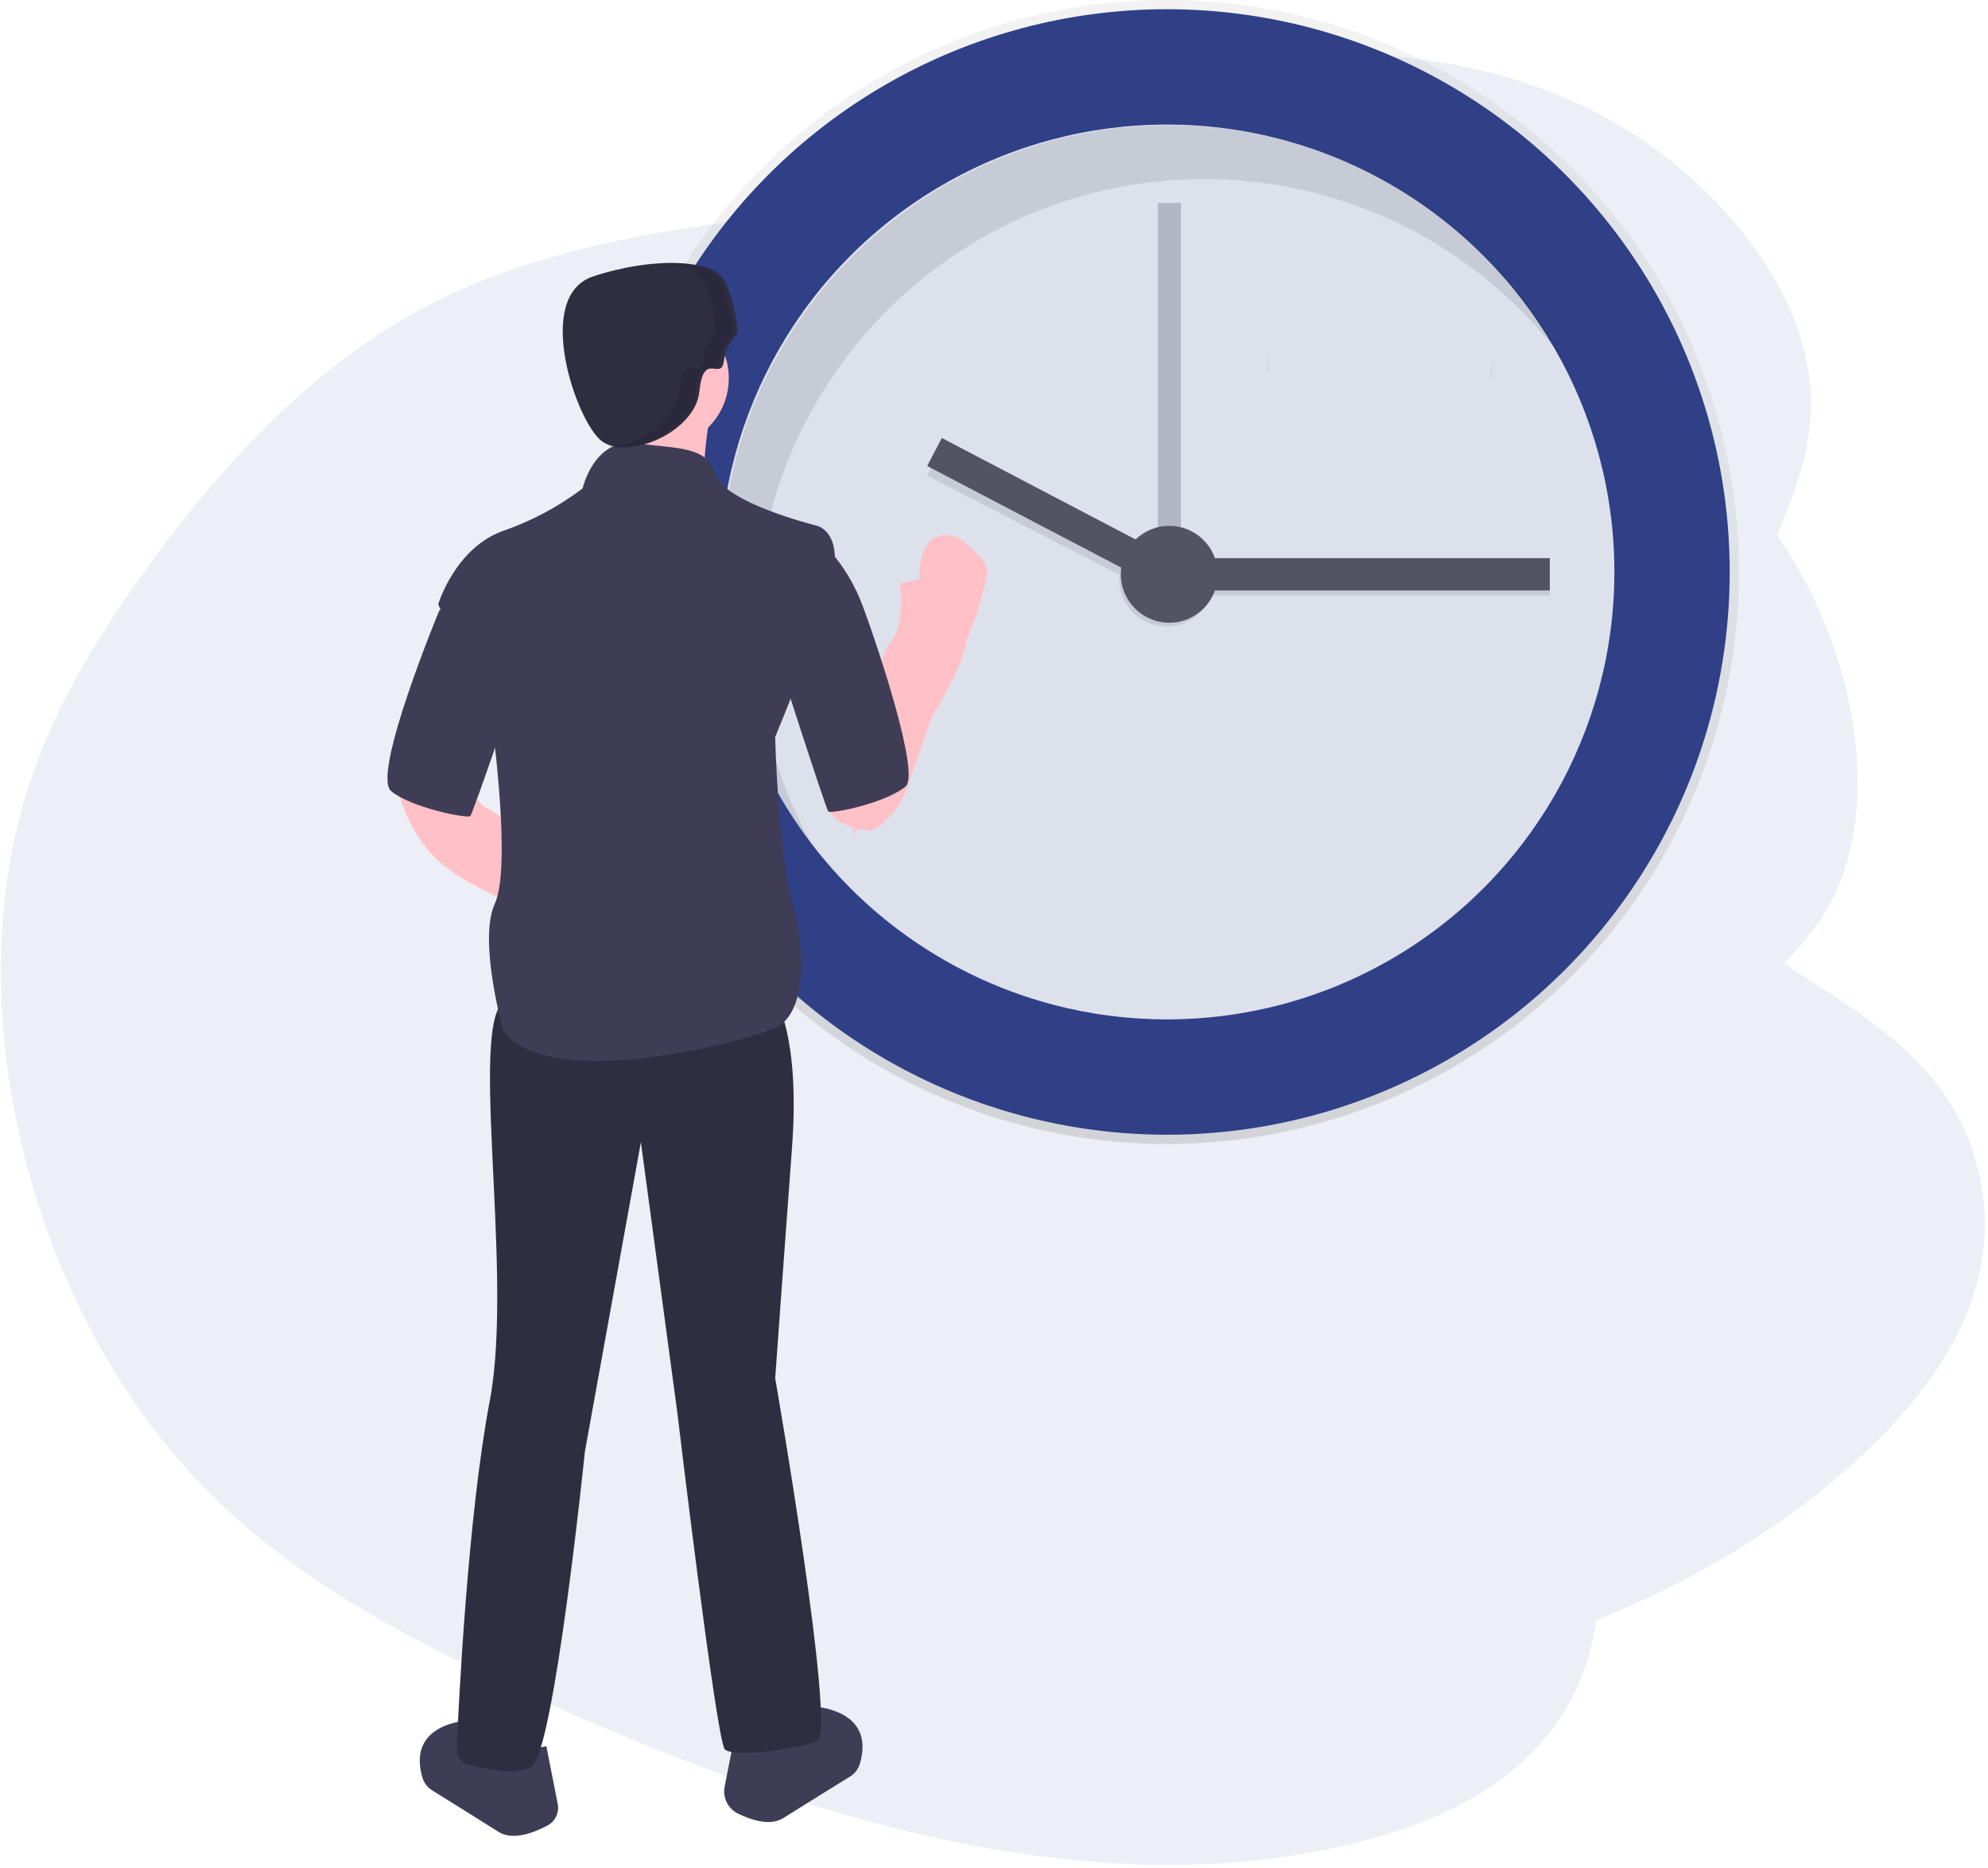 <?xml version="1.0" encoding="UTF-8"?>
<svg width="431px" height="405px" viewBox="0 0 431 405" version="1.1" xmlns="http://www.w3.org/2000/svg" xmlns:xlink="http://www.w3.org/1999/xlink">
    <!-- Generator: Sketch 53.2 (72643) - https://sketchapp.com -->
    <title>pago-pendiente</title>
    <desc>Created with Sketch.</desc>
    <defs>
        <linearGradient x1="50%" y1="100%" x2="50%" y2="-3.43494416e-15%" id="linearGradient-1">
            <stop stop-color="#808080" stop-opacity="0.25" offset="0%"></stop>
            <stop stop-color="#808080" stop-opacity="0.12" offset="54%"></stop>
            <stop stop-color="#808080" stop-opacity="0.1" offset="100%"></stop>
        </linearGradient>
    </defs>
    <g id="PAGOS" stroke="none" stroke-width="1" fill="none" fill-rule="evenodd">
        <g id="pago-pendiente" transform="translate(-45, -75)" fill-rule="nonzero">
            <g id="Group-2-Copy" fill="#406094" opacity="0.1">
                <path d="M179.154,129.095 C192.972,111.426 214.663,107.827 234.405,109.232 C296.415,113.647 352.388,156.555 400.804,205.094 C418.331,222.666 435.587,241.619 446.973,265.801 C470.135,315.061 463.258,383.308 431.05,423.89 C420.091,437.701 406.806,448.284 393.168,457.672 C368.921,474.356 342.763,487.748 315.239,491.562 C295.613,494.28 275.762,492.065 256.236,488.283 C201.727,477.689 148.224,454.264 103.378,414.167 C83.7,396.585 65.162,374.725 57.057,346.264 C48.952,317.804 54.142,281.771 74.227,264.933 C82.535,257.967 92.464,254.824 102.189,251.866 C116.503,247.522 131.043,243.233 143.961,234.396 C157.303,225.268 173.098,207.614 170.459,187.409 C167.626,165.748 165.354,146.709 179.154,129.095 Z" id="Path" transform="translate(257.023, 300.863) rotate(160) translate(-257.023, -300.863) "></path>
                <path d="M214.753,107.749 C228.572,90.081 250.265,86.481 270.009,87.886 C332.024,92.298 388,135.201 436.419,183.733 C453.947,201.303 471.204,220.254 482.591,244.434 C505.752,293.689 498.872,361.93 466.661,402.51 C455.7,416.32 442.414,426.903 428.775,436.29 C404.525,452.973 378.364,466.365 350.837,470.18 C331.21,472.898 311.357,470.684 291.829,466.903 C237.316,456.311 183.809,432.89 138.96,392.798 C119.282,375.218 100.742,353.361 92.638,324.903 C84.533,296.445 89.725,260.415 109.812,243.578 C118.121,236.612 128.051,233.469 137.777,230.511 C152.092,226.167 166.633,221.878 179.553,213.041 C192.896,203.914 208.693,186.261 206.055,166.058 C203.223,144.399 200.951,125.361 214.753,107.749 Z" id="Path" transform="translate(292.621, 279.499) rotate(130) translate(-292.621, -279.499) "></path>
            </g>
            <g id="Group-2-Copy-2" transform="translate(174, 75)">
                <circle id="Oval" fill="url(#linearGradient-1)" cx="124" cy="124" r="124"></circle>
                <circle id="Oval" fill="#304087" cx="124" cy="124" r="122"></circle>
                <circle id="Oval" fill="#DDE1EC" cx="124" cy="124" r="97"></circle>
                <rect id="Rectangle" fill="#535461" opacity="0.3" x="122" y="44" width="5" height="86"></rect>
                <g id="Group" opacity="0.1" transform="translate(72, 96)" fill="#000000">
                    <rect id="Rectangle" x="57.739" y="26.353" width="77.241" height="6.724"></rect>
                    <polygon id="Rectangle" transform="translate(25.921, 16.693) rotate(-62.36) translate(-25.921, -16.693) " points="22.363 -10.664 29.112 -10.619 29.479 44.05 22.731 44.005"></polygon>
                    <ellipse id="Oval" cx="51.929" cy="29.715" rx="10.253" ry="10.086"></ellipse>
                </g>
                <rect id="Rectangle" fill="#535461" x="130" y="121" width="77" height="7"></rect>
                <polygon id="Rectangle" fill="#535461" transform="translate(97.956, 110.74) rotate(27.64) translate(-97.956, -110.74) " points="70.464 107.315 125.449 107.315 125.449 114.166 70.464 114.166"></polygon>
                <circle id="Oval" fill="#535461" cx="124.5" cy="124.5" r="10.5"></circle>
                <g id="Group" opacity="0.1" transform="translate(27, 27)" fill="#000000">
                    <path d="M7.869,109.066 C7.869,55.359 51.37,11.824 105.034,11.824 C135.573,11.797 164.341,26.162 182.684,50.597 C166.149,20.524 134.218,0.141 97.481,0.141 C43.817,0.141 0.316,43.677 0.316,97.383 C0.284,118.482 7.141,139.013 19.842,155.852 C11.965,141.52 7.846,125.423 7.869,109.066 Z" id="Path"></path>
                </g>
                <path d="M195,78 C195,78 193.439,81.04 194.217,82" id="Path" fill="#000000" opacity="0.05"></path>
                <path d="M145.861,77 C145.861,77 146.488,80.04 145.861,81" id="Path" fill="#000000" opacity="0.05"></path>
            </g>
            <g id="Group-Copy" transform="translate(129, 132)">
                <path d="M111.084,69.4 C111.084,69.4 112.345,78.4 109.193,82 C106.042,85.6 101,109.6 101,109.6 L101,124 C101,124 120.538,97 124.319,86.2 C128.101,75.4 124.319,67 124.319,67 L111.084,69.4 Z" id="Path" fill="#FFC1C7"></path>
                <path d="M108.801,119.973 C109.62,119.171 110.36,118.292 111.011,117.349 C111.711,116.185 112.269,114.943 112.673,113.648 L117.492,100.027 C118.256,97.874 119.021,95.713 119.985,93.627 C120.982,91.358 122.162,89.188 123.25,86.961 C126.048,81.222 128.213,75.198 129.706,68.994 C129.97,68.139 130.057,67.241 129.964,66.352 C129.731,64.928 128.642,63.81 127.604,62.792 C126.56,61.665 125.369,60.682 124.064,59.869 C122.738,59.057 121.143,58.801 119.627,59.157 C117.5,59.786 116.163,61.947 115.672,64.125 C115.182,66.303 115.365,68.53 115.157,70.749 C114.858,73.928 113.761,76.992 113.496,80.18 C113.354,82.026 113.496,83.898 113.271,85.736 C112.862,88.147 112.018,90.464 110.779,92.575 C108.095,97.616 104.458,102.092 100.069,105.757 C98.864,106.643 97.781,107.681 96.845,108.845 C96.065,110.01 95.536,111.324 95.291,112.704 C94.739,114.807 94.978,117.04 95.964,118.98 C97.318,121.273 99.919,122.292 102.403,122.805 C105.727,123.492 106.5,122.317 108.801,119.973 Z" id="Path" fill="#FFC1C7"></path>
                <path d="M95.582,62 L95.835,62.288 C98.929,65.804 101.357,69.864 102.999,74.267 C106.932,84.82 115.387,110.836 112.358,113.459 C108.164,117.091 96.181,119.513 95.582,118.907 C94.983,118.302 83,80.767 83,80.767 L95.582,62 Z" id="Path" fill="#3F3D56"></path>
                <path d="M75.427,318.569 C75.427,318.569 90.126,321.663 90.739,318.569 C91.131,316.646 91.747,314.776 92.576,313 C92.576,313 105.899,313.561 102.421,325.362 C102.072,326.525 101.311,327.517 100.283,328.148 C97.11,330.109 89.636,334.736 85.839,337.134 C82.985,338.936 78.885,337.589 75.959,336.15 C73.801,335.082 72.629,332.678 73.105,330.299 L75.427,318.569 Z" id="Path" fill="#3F3D56"></path>
                <path d="M34.452,321.569 C34.452,321.569 19.817,324.663 19.207,321.569 C18.817,319.646 18.203,317.776 17.378,316 C17.378,316 4.139,316.56 7.567,328.328 C7.919,329.513 8.691,330.524 9.735,331.166 C12.91,333.138 20.317,337.744 24.086,340.134 C27.197,342.107 31.797,340.305 34.72,338.74 C36.389,337.856 37.284,335.963 36.919,334.089 L34.452,321.569 Z" id="Path" fill="#3F3D56"></path>
                <path d="M23.916,106.462 C23.916,106.462 22.655,115.692 25.807,119.385 C28.958,123.077 34,137.231 34,137.231 L34,152 C34,152 14.462,134.769 10.681,123.692 C6.899,112.615 10.681,104 10.681,104 L23.916,106.462 Z" id="Path" fill="#FFC1C7" transform="translate(21.5, 128) rotate(-24) translate(-21.5, -128) "></path>
                <circle id="Oval" fill="#FFC1C7" cx="59" cy="25" r="15"></circle>
                <path d="M70.583,29.489 C70.583,29.489 66.319,49.404 70.583,51.894 C74.847,54.383 45,51.894 45,51.894 C45,51.894 51.7,35.09 48.655,29.489 C45.609,23.888 70.583,29.489 70.583,29.489 Z" id="Path" fill="#FFC1C7"></path>
                <path d="M84.065,159.542 C84.065,159.542 89.526,167.464 87.706,191.839 C85.885,216.214 84.065,241.808 84.065,241.808 C84.065,241.808 97.412,318.59 93.166,320.418 C88.919,322.246 74.965,324.075 73.145,322.246 C71.325,320.418 62.831,249.121 62.831,249.121 L54.945,190.62 L42.811,257.652 C42.811,257.652 36.137,322.856 31.284,325.903 C27.814,328.081 20.934,326.522 17.293,325.456 C15.887,325.05 14.941,323.731 15.003,322.263 C15.448,312.009 17.445,271.542 22.184,246.683 C27.644,218.042 16.724,160.76 26.43,159.542 C36.137,158.323 84.065,159.542 84.065,159.542 Z" id="Path" fill="#2F2E41"></path>
                <path d="M42.309,48.892 C42.309,48.892 44.765,37.87 53.973,39.095 C63.182,40.32 69.321,39.707 71.163,45.831 C73.005,51.954 92.65,56.853 92.65,56.853 C92.65,56.853 97.561,57.465 96.947,65.425 C96.333,73.385 84.055,102.777 84.055,102.777 C84.055,102.777 84.669,127.271 87.738,138.293 C90.808,149.314 90.808,162.786 84.055,165.847 C77.302,168.909 34.942,179.931 25.12,166.46 C25.12,166.46 19.595,146.865 23.278,138.905 C26.962,130.945 22.664,99.716 22.664,99.716 L11,73.998 C11,73.998 14.683,61.751 25.12,58.077 C31.296,55.932 37.097,52.832 42.309,48.892 L42.309,48.892 Z" id="Path" fill="#3F3D56"></path>
                <path d="M16.119,70 L11.212,75.412 C11.212,75.412 -3.509,110.888 0.785,114.496 C5.079,118.104 17.346,120.509 17.959,119.908 C18.573,119.307 29,88.64 29,88.64 L16.119,70 Z" id="Path" fill="#3F3D56"></path>
                <path d="M76,15.233 C76,15.233 73.535,17.077 72.918,21.381 C72.302,25.684 68.517,18.928 67.636,27.839 C66.755,36.75 51.962,42.898 46.415,38.595 C40.868,34.291 31.622,7.24 44.566,2.937 C57.509,-1.367 70.453,-0.752 72.918,3.551 C75.384,7.855 76,15.233 76,15.233 Z" id="Path" fill="#2F2E41"></path>
                <path d="M63.16,27.841 C64.025,18.93 67.74,25.686 68.345,21.382 C68.95,17.078 71.37,15.234 71.37,15.234 C71.37,15.234 70.765,7.856 68.345,3.552 C67.187,1.492 63.672,0.28 58.932,0.045 C65.471,-0.26 70.538,0.995 71.975,3.552 C74.395,7.856 75,15.234 75,15.234 C75,15.234 72.58,17.078 71.975,21.382 C71.37,25.686 67.655,18.93 66.79,27.841 C66.057,35.397 55.512,40.963 49,39.861 C55.206,38.995 62.553,34.103 63.16,27.841 Z" id="Path" fill="#000000" opacity="0.1"></path>
            </g>
        </g>
    </g>
</svg>
